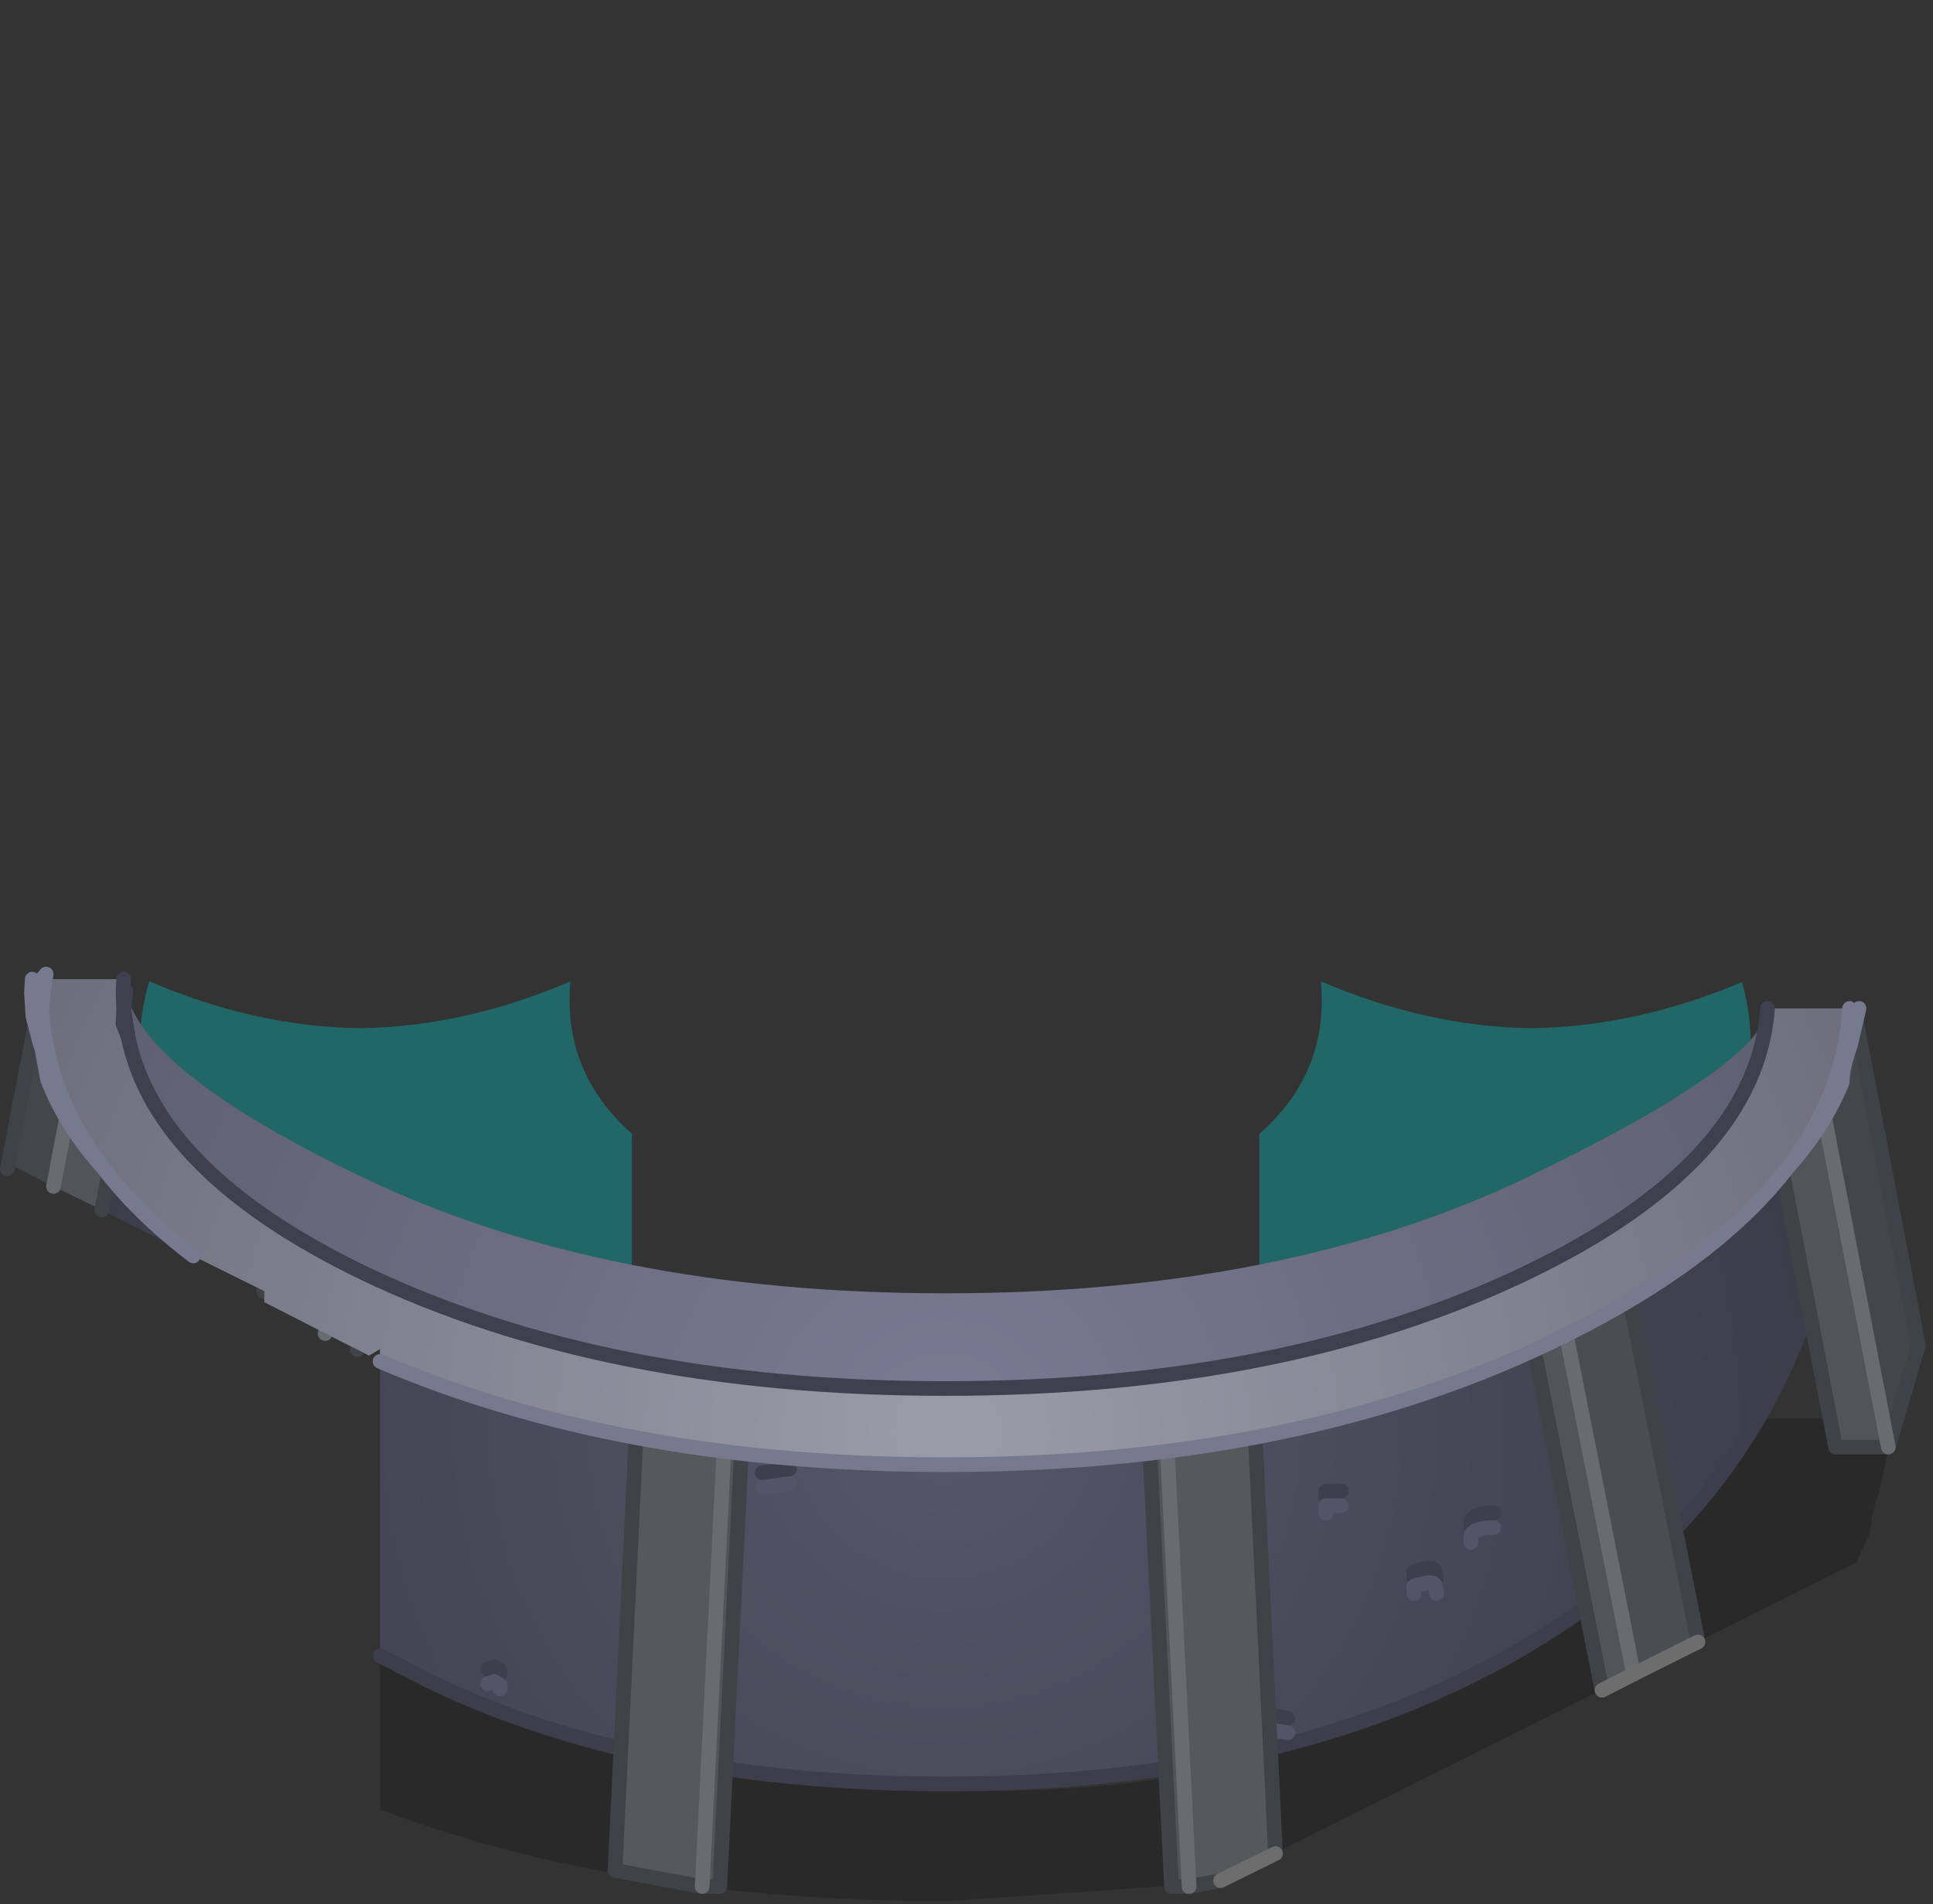<svg xmlns="http://www.w3.org/2000/svg" xmlns:xlink="http://www.w3.org/1999/xlink" height="130" width="132"><rect width="100%" height="100%" fill="#333333" stroke="none"/><use height="62.95" transform="translate(0 66.85)" width="131.5" xlink:href="#shape0"/><g clip-path="url(#a)" transform="translate(64.65 117.8)"><use height="99.05" transform="translate(-67.7 -117.8)" width="134.4" xlink:href="#shape2"/></g><use height="34.5" transform="translate(1.65 66)" width="125.8" xlink:href="#shape3"/><defs id="defs88"><g id="shape0" transform="translate(64.65 50.95)"><path d="M21.35-21.55V-40.4l.4-.35q4.35-4.1 3.8-10.05 7.25 3.1 14.35 3.2 7.2-.1 14.4-3.15.6 2.05.6 4.25 0 11.2-16.15 19.1-7.9 3.85-17.4 5.85m-42.85.05q-9.55-2-17.5-5.9-16.1-7.9-16.1-19.1 0-2.2.65-4.3 7.25 3.1 14.35 3.2 7.2-.1 14.4-3.2-.55 6.2 4.2 10.4v18.9" fill="#0cc" fill-opacity=".341" fill-rule="evenodd" stroke="none" id="path15"/><path d="M56.05-20.95h6.3l.95.3h.05l.7.75.05.05.2 1-.6 2.85-.1.3q-.4 1.05-.45 1.75v.1l-.1.6v.1l-.95 2.05-43.7 21.85L-.1 12q-22 0-38.6-6.25v-12.9l1.8 1.2Q-22.35 3.85.15 4.45q22.45.55 35.4-8.7Q48.45-13.5 50.6-17.2q2.15-3.75 3.1-3.45l1.05.2q.55-.5 1.3-.5" fill="#000" fill-opacity=".2" fill-rule="evenodd" stroke="none" id="path17"/><path d="M61.15-43.9q.05 17.55-10.35 29.35-6.15 6.95-15.65 11.5Q20.55 4-.1 4q-20.7 0-35.3-7.05l-3.3-1.7V-25.7l-.75.45-7.15-3.65v-.75h-.05l-14.3-7.15q-.5-3.55-.45-7.3 3.15 8.15 15.45 14.45l1.7.85Q-25.95-20-.1-20q25.8 0 44.1-8.8l1.75-.85Q57.9-35.9 61.15-43.9" fill="url(#gradient0)" fill-rule="evenodd" stroke="none" id="path19"/><path d="M-38.7-4.75l3.3 1.7Q-20.8 4-.1 4q20.65 0 35.25-7.05 9.5-4.55 15.65-11.5 10.4-11.8 10.35-29.35m-122.55-.2q-.05 3.75.45 7.3" fill="none" stroke="#3d3d4b" stroke-linecap="round" stroke-linejoin="round" stroke-width="1" id="path21"/><path d="M35.8-13.5v-.5q.25-.5 1.55-.5m-11.45-1v-.5h1.05M21.75-.25v-.5l1.55.25m8.6-9.5v-.5l.25-.1.75-.15q.4 0 .45.2l.1.55M45.9-23q.65-.5 1.6-1m-60.1 6.75l1.85-.25m-20.6 13.65l.45-.15.4.25v.25m13.5.75V-3l1.3.25" fill="none" stroke="#3e3e4d" stroke-linecap="round" stroke-linejoin="round" stroke-width="1" id="path23"/><path d="M35.8-12.5v-.5q.25-.5 1.55-.5m-11.45-1v-.5h1.05m4.95 6v-.5l.25-.1.75-.15q.4 0 .45.2l.1.55M45.9-22q.65-.5 1.6-1M21.75.75v-.5L23.3.5m-35.9-16.75l1.85-.25M-17-1.75V-2l1.3.25m-15.65-1.1l.45-.15.4.25v.25" fill="none" stroke="#545466" stroke-linecap="round" stroke-linejoin="round" stroke-width="1" id="path25"/><path d="M16.55 11h-1.2L13.7-22.1h1.2L16.55 11m42.3-58.2L64.3-19h-3.6l-5.15-26.7h1.55v-1.5h1.75M41.7-29.75L46.9-3.5l-2.15 1.1-5.45-27.35h2.4m-101-15.95h3.6l-2 10.5-3.3-1.6 1.7-8.9m17.45 15.95h2.4l-.8 4.1-2.2-1.1.6-3m26.8 7.65h1.2L-15.5 11h-1.2l1.65-33.1" fill="#515559" fill-rule="evenodd" stroke="none" id="path27"/><path d="M62-48.7l4.35 22.75L64.3-19l-5.45-28.2h1.25v-1.5H62m-123.75-1.75h1.6v4.75h.85l-1.7 8.9-2.75-1.4-.4.2 2.4-12.45" fill="#42474a" fill-rule="evenodd" stroke="none" id="path29"/><path d="M41.7-29.75l4.2-3L51.3-5.7l-4.4 2.2-5.2-26.25m-84.15 3l-4.15-2.15v-.75h-.05l.6-3.1 4.2 3-.6 3" fill="#494e52" fill-rule="evenodd" stroke="none" id="path31"/><path d="M14.9-22.1l6-1.1 1.55 31.95-3.75 1.85-2.15.4-1.65-33.1M-16.7 11l-5.95-1.1 1.6-33.1 6 1.1L-16.7 11" fill="#54595c" fill-rule="evenodd" stroke="none" id="path33"/><path d="M16.55 11h-1.2L13.7-22.1h1.2l6-1.1 1.55 31.95M18.7 10.6l-2.15.4M64.3-19l2.05-6.95L62-48.7M64.3-19h-3.6l-5.15-26.7m-4.25 40l-5.4-27.05-4.2 3h-2.4L44.75-2.4M-55.7-45.7l-2 10.5m-6.45-2.8l2.4-12.45m15.1 20.8l.6-3.1 4.2 3h2.4l-.8 4.1M-16.7 11l-5.95-1.1 1.6-33.1 6 1.1h1.2L-15.5 11h-1.2" fill="none" stroke="#3f4347" stroke-linecap="round" stroke-linejoin="round" stroke-width="1" id="path35"/><path d="M16.55 11L14.9-22.1m43.95-25.1L64.3-19M41.7-29.75L46.9-3.5m-89.35-23.25l.6-3M-59.3-45.7l-1.7 8.9M-16.7 11l1.65-33.1" fill="none" stroke="#666c6f" stroke-linecap="round" stroke-linejoin="round" stroke-width="1" id="path37"/><path d="M22.45 8.75L18.7 10.6M46.9-3.5l4.4-2.2m-6.55 3.3l2.15-1.1" fill="none" stroke="#6d6d6d" stroke-linecap="round" stroke-linejoin="round" stroke-width="1" id="path39"/></g><g id="shape1" transform="translate(62.85 214.2)"><path d="M59.15-109.75q-6.35 18.8 0 34.65 6.35 18.8 0 34.65-6.35 18.8 0 34.65h-118.3q-6.35-15.85 0-34.65 6.35-15.85 0-34.65-6.35-15.85 0-34.65 6.35-15.85 0-34.65-6.35-15.85 0-34.65 6.35-15.85 0-34.65h118.3q6.35 18.8 0 34.65-6.35 18.8 0 34.65 6.35 18.8 0 34.65" fill="#063" fill-rule="evenodd" stroke="none" id="path47"/><path d="M59.15-109.75q-6.35 18.8 0 34.65 6.35 18.8 0 34.65-6.35 18.8 0 34.65h-118.3q-6.35-15.85 0-34.65 6.35-15.85 0-34.65-6.35-15.85 0-34.65 6.35-15.85 0-34.65-6.35-15.85 0-34.65 6.35-15.85 0-34.65h118.3q6.35 18.8 0 34.65-6.35 18.8 0 34.65 6.35 18.8 0 34.65z" fill="none" stroke="#515151" stroke-linecap="round" stroke-linejoin="round" stroke-width="1" id="path49"/></g><g id="shape2" transform="translate(67.7 117.8)" fill-rule="evenodd" stroke="none"><path d="M56.85-52.25q-7.4 15.2-24.45 24.35-16.05 8.6-34.9 9.1-19.2.55-33.4-7.6-15.6-8.95-20.05-25.85h112.8" fill="url(#gradient1)" id="path52"/><path d="M-55.95-52.25l-11.75-35.6v-29.95H66.7v35.75l-9.85 29.8h-112.8" fill="url(#gradient2)" id="path54"/></g><g id="shape3" transform="translate(63 51.8)"><path d="M-57.6-38.05q-2.6-2.9-3.8-6.05l-.4-2.15-.1-.25-.5-1.9-.1-1.6.05-.95h.9l-.1.65-.15 1.4-.05-1.3.05-.75-.05.75.05 1.3q.35 5.8 4.2 10.85m119.25-10.9h.65l-.6 2.55q-.55 1.55-.55 2.5-1.25 3.05-3.75 5.85 3.9-5.1 4.25-10.9M-55.9-47l-.35-.9.05-1 .3 1.9m-5.9-1.9l-.05 1.2-.05 1.2.05-1.2.05-1.2" fill="#9c9ca9" fill-rule="evenodd" stroke="none" id="path67"/><path d="M57.4-38.05q-4.55 5.9-13.85 10.75Q25.4-17.8-.1-17.8q-22.05 0-38.6-7.05v-.85l-.75.45-7.15-3.65v-.75l-4.85-2.4q-3.75-2.85-6.15-6-3.85-5.05-4.2-10.85l.15-1.4.1-.65h5.35l-.05.95.05 1.1-.05 1 .35.9q1.9 9.25 16.05 16.1Q-23.35-23-.1-23q23.2 0 39.7-7.9 15.7-7.55 16.45-18.05h5.6q-.35 5.8-4.25 10.9" fill="url(#gradient3)" fill-rule="evenodd" stroke="none" id="path69"/><path d="M-56.2-50.95l.15.85q1.25 5.55 16.2 12.7 16.5 7.9 39.75 7.9 23.2 0 39.7-7.9 16.1-7.75 16.45-11.55-.75 10.5-16.45 18.05Q23.1-23-.1-23q-23.25 0-39.75-7.9Q-54-37.75-55.9-47l-.3-1.9.15-1.2-.15 1.2-.05-1.1.05-.95" fill="url(#gradient4)" fill-rule="evenodd" stroke="none" id="path71"/><path d="M56.05-48.95Q55.3-38.45 39.6-30.9 23.1-23-.1-23q-23.25 0-39.75-7.9Q-54-37.75-55.9-47l-.35-.9.05-1-.05-1.1.05-.95m0 2.05l.3 1.9m-.15-3.1l-.15 1.2" fill="none" stroke="#3f3f4e" stroke-linecap="round" stroke-linejoin="round" stroke-width="1" id="path73"/><path d="M57.4-38.05q-4.55 5.9-13.85 10.75Q25.4-17.8-.1-17.8q-22.05 0-38.6-7.05m-12.75-7.2q-3.75-2.85-6.15-6-2.6-2.9-3.8-6.05l-.4-2.15-.1-.25-.5-1.9-.1-1.6.05-.95m.65 0l.3-.35-.05.35m123.85 2l-.6 2.55q-.55 1.55-.55 2.5-1.25 3.05-3.75 5.85 3.9-5.1 4.25-10.9m-123.45.05l.15-1.4.1-.65m-.25 0l-.05.75.05 1.3q.35 5.8 4.2 10.85m-4.3-8.45l.05-1.2.05-1.2" fill="none" stroke="#777a8e" stroke-linecap="round" stroke-linejoin="round" stroke-width="1" id="path75"/></g><radialGradient cx="0" cy="0" gradientTransform="matrix(.082 0 0 .079 -.15 -20.05)" gradientUnits="userSpaceOnUse" id="gradient0" r="819.2" spreadMethod="pad"><stop offset="0" stop-color="#565669" id="stop42"/><stop offset="1" stop-color="#393946" id="stop44"/></radialGradient><radialGradient cx="0" cy="0" gradientTransform="translate(.05 -20.05) scale(.084)" gradientUnits="userSpaceOnUse" id="gradient3" r="819.2" spreadMethod="pad"><stop offset="0" stop-color="#9c9ca9" id="stop78"/><stop offset="1" stop-color="#6d6d7c" id="stop80"/></radialGradient><radialGradient cx="0" cy="0" gradientTransform="matrix(.082 0 0 .079 -.15 -20.05)" gradientUnits="userSpaceOnUse" id="gradient4" r="819.2" spreadMethod="pad"><stop offset="0" stop-color="#7a7a92" id="stop83"/><stop offset="1" stop-color="#5c5e70" id="stop85"/></radialGradient><linearGradient gradientTransform="matrix(0 -.009 .069 0 .45 -38.25)" gradientUnits="userSpaceOnUse" id="gradient1" spreadMethod="pad" x1="-819.2" x2="819.2"><stop offset="0" stop-color="#dbf1f9" stop-opacity="0" id="stop57"/><stop offset="1" stop-color="#fff" stop-opacity=".6" id="stop59"/></linearGradient><linearGradient gradientTransform="matrix(0 .029 -.082 0 -.5 -86.45)" gradientUnits="userSpaceOnUse" id="gradient2" spreadMethod="pad" x1="-819.2" x2="819.2"><stop offset="0" stop-color="#dbf1f9" stop-opacity="0" id="stop62"/><stop offset="1" stop-color="#fff" stop-opacity=".6" id="stop64"/></linearGradient><clipPath id="a" transform="translate(67.7 214.2)"><use height="208.9" transform="translate(-62.85 -214.2)" width="125.65" xlink:href="#shape1" id="use4" x="0" y="0"/></clipPath></defs></svg>